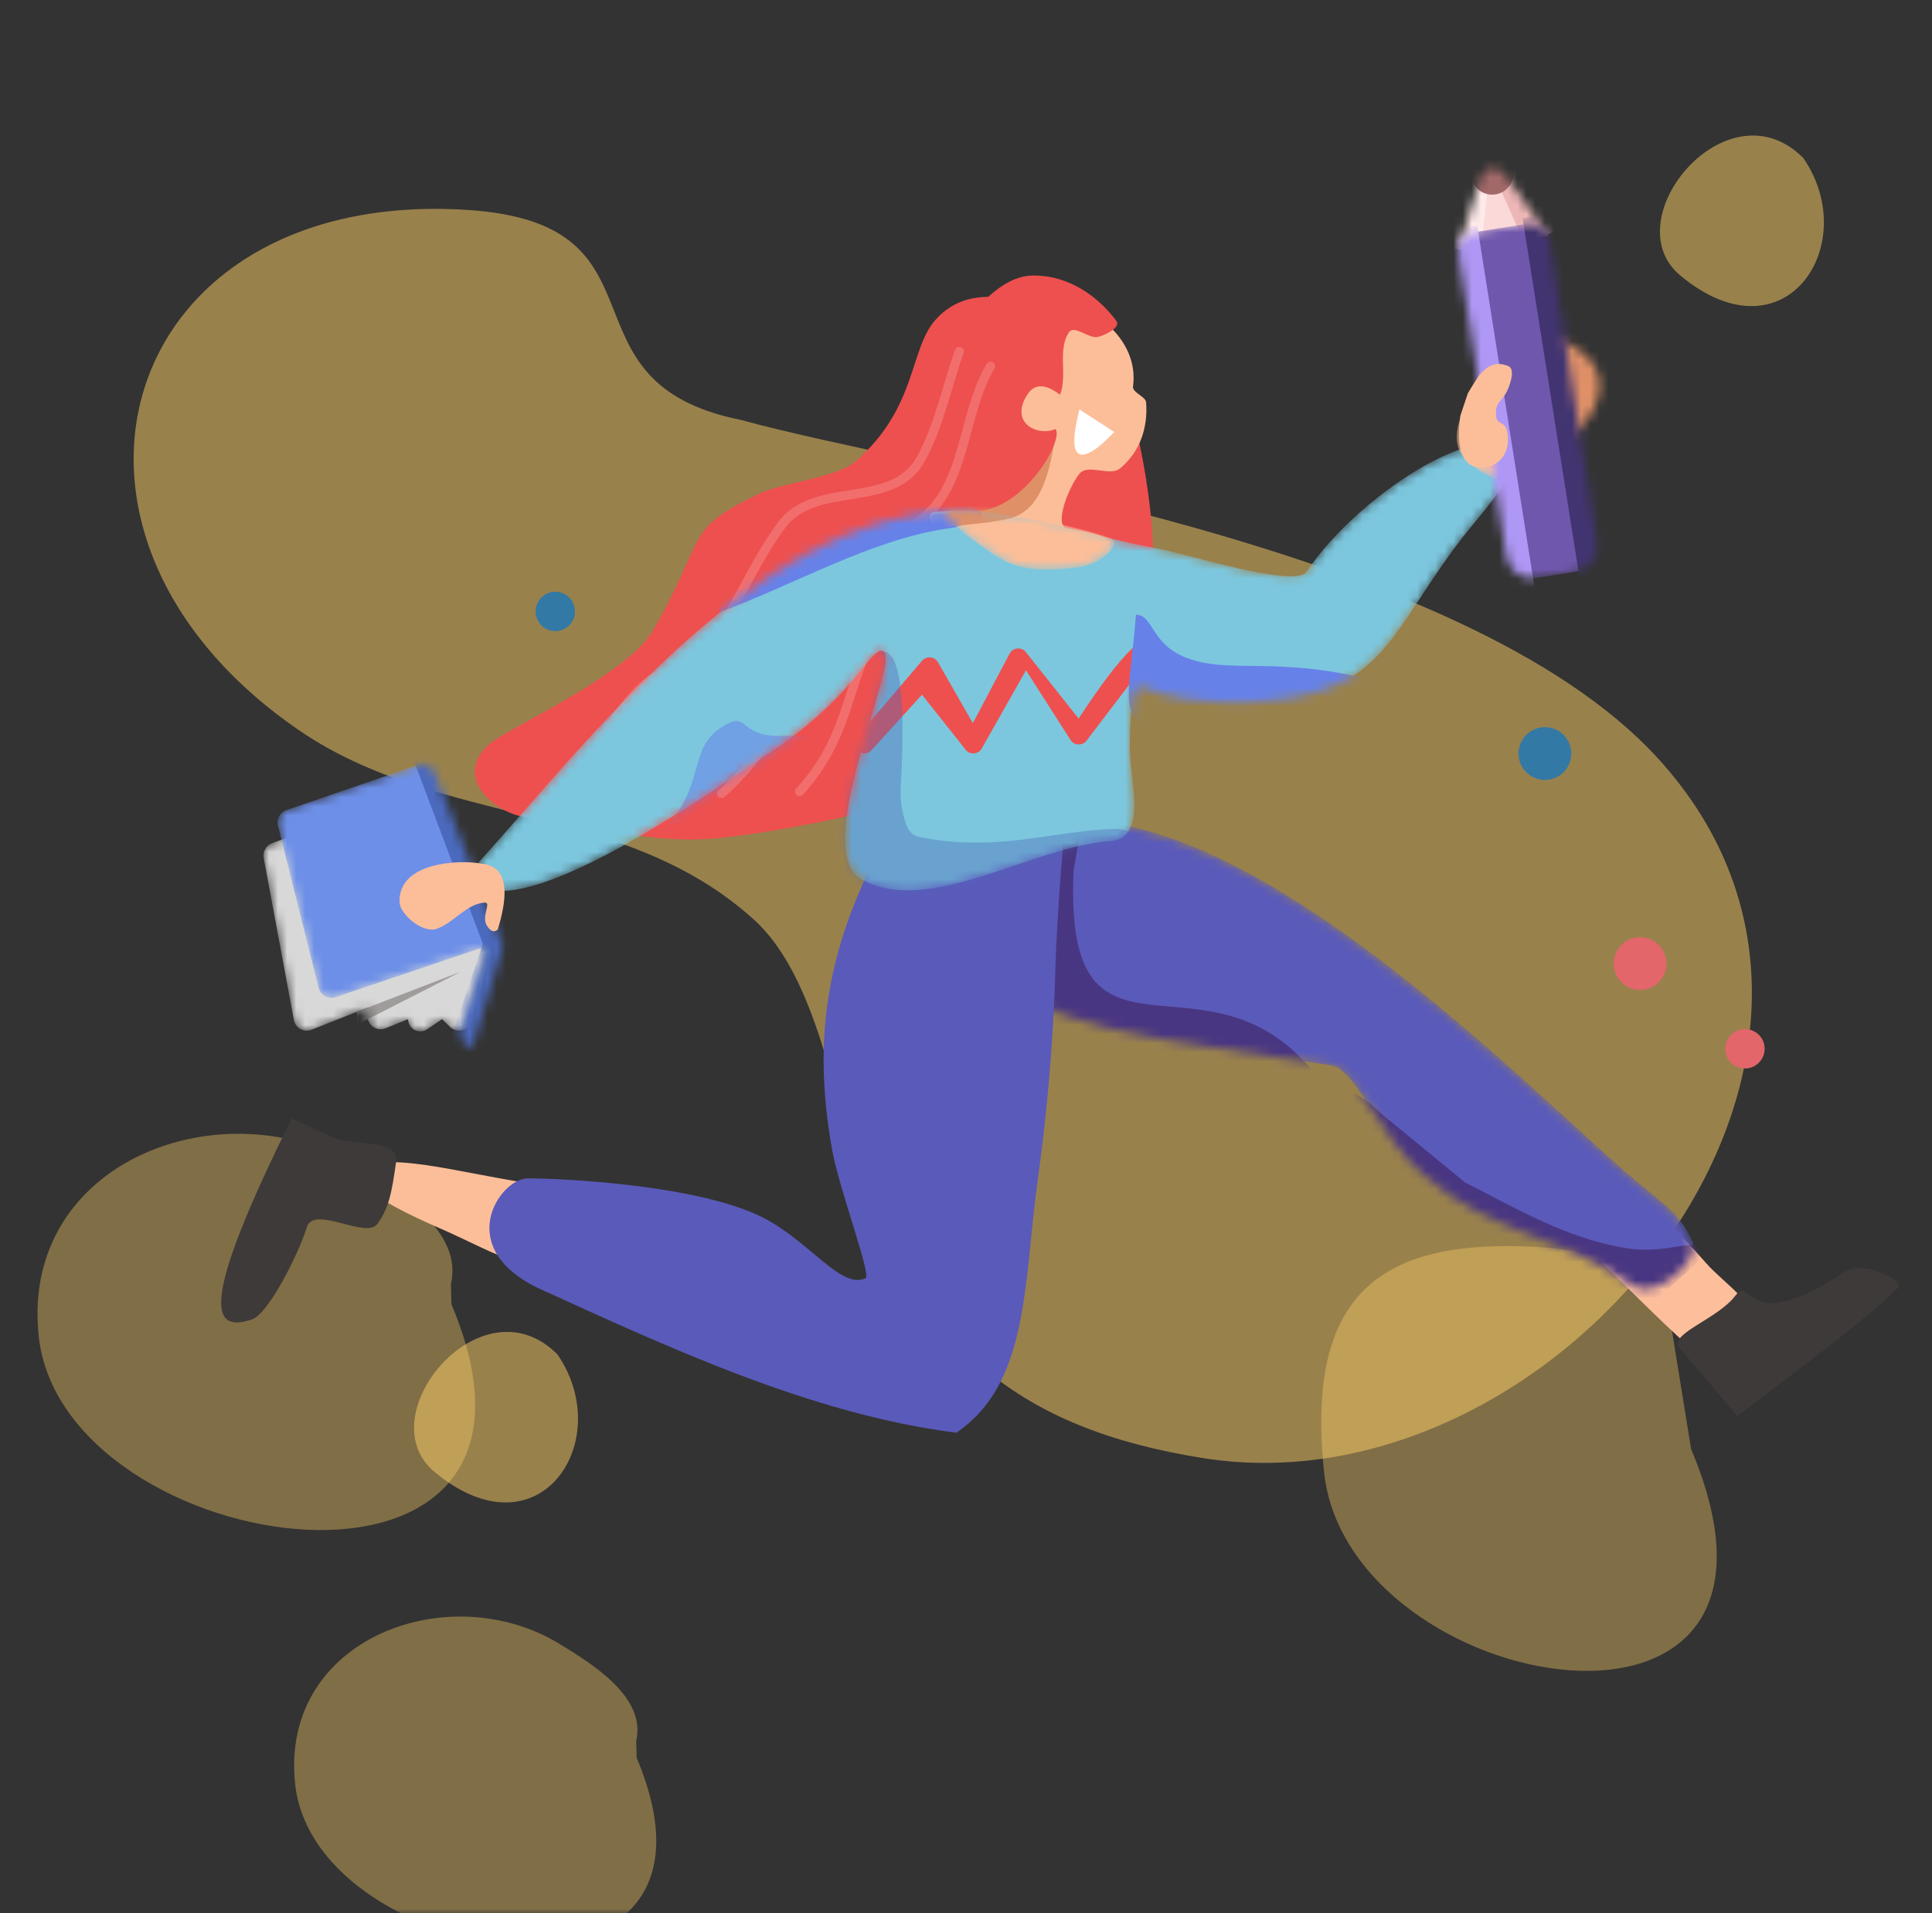 <svg width="212" height="210" viewBox="0 0 212 210" fill="none" xmlns="http://www.w3.org/2000/svg">
<rect x="0" y="0" width="212" height="210" fill="#333333" stroke="none"/>
<mask id="mask0" mask-type="alpha" maskUnits="userSpaceOnUse" x="0" y="0" width="212" height="210">
<rect x="0.523" y="0.5" width="210.994" height="209.5" fill="#C4C4C4"/>
</mask>
<g mask="url(#mask0)">
<path opacity="0.376" fill-rule="evenodd" clip-rule="evenodd" d="M49.483 140.919C50.854 135.077 43.503 130.647 39.42 128.129C24.686 119.041 2.182 127.322 4.248 146.648C6.889 171.353 64.981 179.771 49.535 143.152L49.483 140.919Z" fill="#FFD166"/>
<path opacity="0.376" fill-rule="evenodd" clip-rule="evenodd" d="M69.811 191.063C70.945 186.23 64.863 182.565 61.485 180.481C49.295 172.962 30.676 179.814 32.385 195.803C34.571 216.243 82.632 223.207 69.854 192.911L69.811 191.063Z" fill="#FFD166"/>
<path opacity="0.376" fill-rule="evenodd" clip-rule="evenodd" d="M183.422 145.761C183.422 138.907 174.427 136.765 165.431 136.766C151.421 136.766 143.231 142.285 145.297 161.611C147.939 186.315 201.009 195.659 185.564 159.04L183.422 145.761Z" fill="#FFD166"/>
<path opacity="0.5" fill-rule="evenodd" clip-rule="evenodd" d="M51.251 23.038C12.82 20.589 1.365 58.678 32.898 80.209C48.327 90.744 68.413 87.936 82.753 100.957C89.707 107.27 91.585 121.157 94.192 128.466C101.029 147.634 111.575 156.817 132.096 160.048C171.238 166.209 211.806 115.819 181.866 83.168C160.379 59.734 102.01 51.799 81.301 46.091C60.533 41.925 74.377 24.512 51.251 23.038Z" fill="#FFD166"/>
<path fill-rule="evenodd" clip-rule="evenodd" d="M175.302 138.119C178.438 141.155 183.35 146.176 186.715 148.986C188.63 150.585 191.685 148.118 192.598 146.343C193.863 143.886 189.149 140.862 187.214 138.638C179.973 130.312 181.137 134.364 178.759 138.007L175.302 138.119Z" fill="#FDBE9C"/>
<path fill-rule="evenodd" clip-rule="evenodd" d="M62.735 130.265C56.57 130.265 47.262 127.287 42.283 127.573C34.849 128 41.705 131.994 48.208 134.788C54.207 137.365 61.453 142.142 58.619 134.41L62.735 130.265Z" fill="#FCBE99"/>
<path fill-rule="evenodd" clip-rule="evenodd" d="M102.679 35.071C99.778 38.291 100.651 44.72 93.931 50.597C91.788 52.47 85.871 52.948 83.308 54.181C74.871 58.238 77.707 58.683 71.655 69.194C68.836 74.091 55.687 79.948 53.77 81.603C49.538 85.26 54.302 89.198 57.526 89.653C64.696 90.664 71.93 92.766 79.125 91.959C92.162 90.495 104.837 86.597 117.434 82.93C124.332 80.921 126.09 69.138 126.466 64.333C127.006 57.417 125.178 47.139 122.593 39.787C120.635 34.219 118.806 31.43 110.64 32.801C107.267 32.168 104.613 32.925 102.679 35.071Z" fill="#EE504F"/>
<mask id="mask1" mask-type="alpha" maskUnits="userSpaceOnUse" x="103" y="90" width="83" height="52">
<path d="M103.337 104.264C116.775 113.79 124.844 113.502 146.072 116.948C148.837 117.397 151.378 124.743 156.131 128.895C163.944 135.721 170.678 135.154 179.165 141.123C181.526 142.784 186.757 138.447 185.662 136.125C184.127 132.871 182.357 132.091 178.351 128.606C166.562 118.351 137.475 88.512 116.516 90.089C112.205 90.413 111.366 96.85 107.81 99.309L103.337 104.264Z" fill="white"/>
</mask>
<g mask="url(#mask1)">
<path d="M103.337 104.264C116.775 113.79 124.844 113.502 146.072 116.948C148.837 117.397 151.378 124.743 156.131 128.895C163.944 135.721 170.678 135.154 179.165 141.123C181.526 142.784 186.757 138.447 185.662 136.125C184.127 132.871 182.357 132.091 178.351 128.606C166.562 118.351 137.475 88.512 116.516 90.089C112.205 90.413 111.366 96.85 107.81 99.309L103.337 104.264Z" fill="#5A5ABA"/>
<path fill-rule="evenodd" clip-rule="evenodd" d="M119.367 86.542C117.777 89.355 114.522 87.64 113.178 90.579C102.176 114.632 112.765 113.287 141.809 118.607C142.261 118.69 144.925 118.681 144.646 118.315C132.65 102.506 116.672 120.299 117.811 95.503L119.367 86.542Z" fill="#493682"/>
<path fill-rule="evenodd" clip-rule="evenodd" d="M160.797 129.807C166.463 132.66 171.874 135.926 178.42 136.989C183.562 137.824 186.702 135.19 186.776 137.994C186.778 138.079 176.446 147.932 174.757 146.903C164.524 140.672 155.13 133.15 145.58 125.916C144.923 125.419 143.463 123.691 144.277 123.817L145.054 122.892C147.592 123.286 145.832 116.595 151.633 122.288" fill="#493682"/>
</g>
<path fill-rule="evenodd" clip-rule="evenodd" d="M97.749 90.897C91.069 102.869 88.938 112.992 91.313 126.223C92.09 130.551 95.657 139.98 94.979 140.295C92.275 141.55 88.88 136.276 83.745 133.649C76.783 130.088 61.934 129.333 57.91 129.333C54.848 129.333 49.514 137.049 59.425 141.55C72.937 147.686 88.938 155.223 104.932 157.25C112.965 151.85 112.312 140.764 113.893 129.333C115.486 117.817 115.738 108.891 115.8 106.617C115.998 99.321 116.863 90.647 117.07 87.26C117.312 83.322 117.461 91.648 101.724 90.697L97.749 90.897Z" fill="#5A5ABA"/>
<path fill-rule="evenodd" clip-rule="evenodd" d="M109.352 51.938C109.399 53.395 108.283 56.114 106.88 56.114C105.301 56.114 102.375 55.979 102.097 56.387C101.335 57.506 104.932 60.691 106.377 61.376C108.892 62.569 112.405 63.649 115.268 62.718C116.946 62.173 122.107 59.933 121.428 59.168C121.055 58.748 119.307 58.418 117.129 58.018C115.589 57.736 117.23 53.528 118.433 52.014C119.375 50.828 121.777 52.367 122.936 51.39C125.129 49.541 125.975 46.889 125.764 44.164C125.714 43.516 124.234 43.09 124.327 42.42C125.046 37.212 119.74 32.788 113.775 32.799C93.533 36.571 109.233 48.256 109.352 51.938Z" fill="#FCBE99"/>
<path fill-rule="evenodd" clip-rule="evenodd" d="M115.8 47.937C115.122 52.014 113.988 58.472 107.702 56.68C106.197 56.251 108.835 54.613 108.687 53.962C108.139 51.558 111.724 49.225 112.844 48.715L115.8 47.937Z" fill="#DF9067"/>
<path fill-rule="evenodd" clip-rule="evenodd" d="M106.882 34.245C103.513 36.194 99.888 35.67 101.128 41.468C101.943 45.28 101.719 46.01 104.933 48.714L106.882 56.116C112.301 56.116 116.771 48.328 115.826 47.082C113.895 47.936 110.733 46.464 112.715 43.332C113.502 42.09 114.704 42.09 116.323 43.332C117.153 41.185 116.019 38.416 117.284 36.493C117.881 35.586 119.452 37.233 120.506 36.973C121.366 36.76 123.021 35.916 122.491 35.206C120.96 33.154 117.857 30.24 113.406 30.24C111.289 30.24 109.115 31.575 106.882 34.245Z" fill="#EE504F"/>
<g opacity="0.215">
<path opacity="0.8" d="M105.266 38.58C103.855 42.52 103.061 46.739 101.034 50.401C97.92 56.028 89.487 52.63 85.775 57.625C82.687 61.779 80.843 66.697 77.75 70.918C73.401 76.856 73.401 68.476 63.984 84.308" stroke="white" stroke-linecap="round"/>
<path opacity="0.8" d="M108.687 40.202C105.518 45.598 106.074 53.392 100.905 57.165C97.627 59.557 93.646 60.987 90.641 63.716C85.732 68.172 89.943 77.531 79.18 87.095" stroke="white" stroke-linecap="round"/>
<path opacity="0.8" d="M99.324 65.055C92.236 72.542 94.59 79.363 87.738 86.883" stroke="white" stroke-linecap="round"/>
</g>
<mask id="mask2" mask-type="alpha" maskUnits="userSpaceOnUse" x="52" y="48" width="115" height="50">
<path d="M52.1 95.116C65.292 80.638 85.838 52.857 109.343 56.364C117.687 57.609 118.917 58.69 127.209 60.241C130.289 60.817 142.142 64.591 143.384 62.733C149.368 53.783 164.53 44.552 166.314 50.716C166.593 51.68 162.257 56.803 161.412 57.835C154.592 66.176 152.822 72.963 145.732 75.549C139.402 77.857 129.67 77.374 125.795 75.549C125.085 75.214 123.972 74.272 123.972 82.251C123.972 85.575 125.981 92.03 121.85 92.317C113.15 92.921 102.02 100.603 94.56 96.544C91.092 94.657 93.465 86.137 94.56 82.251C96.444 75.566 98.028 71.433 96.702 71.433C95.376 71.433 93.582 76.433 85.013 82.251C76.896 87.761 60.597 99.004 53.736 97.686L52.1 95.116Z" fill="white"/>
</mask>
<g mask="url(#mask2)">
<path d="M52.1 95.116C65.292 80.638 85.838 52.857 109.343 56.364C117.687 57.609 118.917 58.69 127.209 60.241C130.289 60.817 142.142 64.591 143.384 62.733C149.368 53.783 164.53 44.552 166.314 50.716C166.593 51.68 162.257 56.803 161.412 57.835C154.592 66.176 152.822 72.963 145.732 75.549C139.402 77.857 129.67 77.374 125.795 75.549C125.085 75.214 123.972 74.272 123.972 82.251C123.972 85.575 125.981 92.03 121.85 92.317C113.15 92.921 102.02 100.603 94.56 96.544C91.092 94.657 93.465 86.137 94.56 82.251C96.444 75.566 98.028 71.433 96.702 71.433C95.376 71.433 93.582 76.433 85.013 82.251C76.896 87.761 60.597 99.004 53.736 97.686L52.1 95.116Z" fill="#7CC7DE"/>
<path opacity="0.549" fill-rule="evenodd" clip-rule="evenodd" d="M85.415 80.769C80.949 80.769 82.208 77.847 79.18 79.813C75.305 82.329 77.678 86.194 72.444 91.5C68.598 95.398 100.799 78.238 91.986 80.769H85.415Z" fill="#6682E9"/>
<path fill-rule="evenodd" clip-rule="evenodd" d="M78.932 67.201C87.26 64.139 95.517 59.26 103.915 58.016C113.883 56.539 101.706 53.907 99.294 54.894C84.604 60.906 87.915 59.014 78.934 66.439L78.932 67.201Z" fill="#6682E9"/>
<path d="M124.936 70.23C125.298 69.755 125.976 69.663 126.45 70.025C126.897 70.365 127.005 70.986 126.714 71.453L126.655 71.539L119.233 81.286C118.828 81.817 118.052 81.852 117.599 81.385L117.526 81.302L112.583 73.567L107.747 82.117C107.365 82.839 106.365 82.886 105.91 82.238L105.854 82.149L101.171 76.248L95.66 82.314C95.297 82.74 94.675 82.813 94.224 82.502L94.137 82.434C93.711 82.071 93.637 81.449 93.949 80.998L94.017 80.911L101.171 72.531C101.633 71.989 102.474 72.04 102.874 72.606L102.93 72.695L106.753 79.371L110.781 71.748C111.129 71.088 112.016 70.979 112.517 71.506L112.583 71.582L118.356 78.869C120.81 75.125 122.742 72.588 124.151 71.261C124.385 71.04 124.647 70.696 124.936 70.23Z" fill="#EE504F"/>
<g style="mix-blend-mode:multiply">
<path fill-rule="evenodd" clip-rule="evenodd" d="M96.701 71.432C98.765 71.432 99.415 76 98.838 86.462C98.765 87.799 98.976 89.172 99.415 90.438C99.62 91.032 100.081 91.686 100.695 91.821C103.274 92.388 105.953 92.558 108.591 92.455C113.21 92.275 117.759 91.104 122.379 90.976C123.17 90.954 125.166 91.567 124.513 92.013C121.469 94.096 117.871 95.274 114.376 96.451C87.662 105.447 84.677 104.711 93.151 79.744C95.004 74.202 96.187 71.432 96.701 71.432Z" fill="#4F6DBA" fill-opacity="0.4"/>
</g>
<path fill-rule="evenodd" clip-rule="evenodd" d="M124.644 67.469C123.65 80.895 120.45 80.895 141.195 78.782C144.831 78.412 154.789 75.703 150.515 74.626C139.929 71.96 134.985 74.037 130.169 72.19C126.269 70.695 126.561 67.469 124.644 67.469Z" fill="#6682E9"/>
</g>
<mask id="mask3" mask-type="alpha" maskUnits="userSpaceOnUse" x="28" y="86" width="26" height="28">
<path d="M29.841 92.553L45.924 86.463L53.952 104.496L51.753 112.071C51.531 112.835 50.731 113.275 49.967 113.053C49.738 112.986 49.528 112.863 49.358 112.695L48.51 111.86L46.875 112.97C46.262 113.386 45.428 113.226 45.012 112.613C44.861 112.391 44.78 112.129 44.78 111.86L42.306 112.862C41.569 113.161 40.729 112.805 40.43 112.067C40.361 111.896 40.325 111.712 40.325 111.527V110.593L34.19 113.021C33.45 113.314 32.613 112.951 32.321 112.211C32.286 112.125 32.261 112.036 32.244 111.945L28.935 94.164C28.807 93.478 29.189 92.8 29.841 92.553Z" fill="white"/>
</mask>
<g mask="url(#mask3)">
<path d="M29.841 92.553L45.924 86.463L53.952 104.496L51.753 112.071C51.531 112.835 50.731 113.275 49.967 113.053C49.738 112.986 49.528 112.863 49.358 112.695L48.51 111.86L46.875 112.97C46.262 113.386 45.428 113.226 45.012 112.613C44.861 112.391 44.78 112.129 44.78 111.86L42.306 112.862C41.569 113.161 40.729 112.805 40.43 112.067C40.361 111.896 40.325 111.712 40.325 111.527V110.593L34.19 113.021C33.45 113.314 32.613 112.951 32.321 112.211C32.286 112.125 32.261 112.036 32.244 111.945L28.935 94.164C28.807 93.478 29.189 92.8 29.841 92.553Z" fill="#D8D8D8"/>
<path fill-rule="evenodd" clip-rule="evenodd" d="M39.158 111.046L50.556 106.656L39.158 112.476V111.046Z" fill="#A19C9C"/>
</g>
<mask id="mask4" mask-type="alpha" maskUnits="userSpaceOnUse" x="30" y="83" width="26" height="32">
<path d="M31.433 88.914L45.875 83.96C46.603 83.71 47.4 84.078 47.682 84.794L55.201 103.863L51.953 114.543C51.869 114.82 51.577 114.976 51.3 114.892C51.153 114.847 51.032 114.739 50.971 114.598L50.511 113.525C50.443 113.368 50.434 113.191 50.485 113.027L53.34 103.863L36.826 109.445C36.072 109.7 35.255 109.295 35 108.542C34.988 108.505 34.977 108.468 34.968 108.431L30.503 90.627C30.32 89.901 30.725 89.156 31.433 88.914Z" fill="white"/>
</mask>
<g mask="url(#mask4)">
<path d="M31.433 88.914L45.875 83.96C46.603 83.71 47.4 84.078 47.682 84.794L55.201 103.863L51.953 114.543C51.869 114.82 51.577 114.976 51.3 114.892C51.153 114.847 51.032 114.739 50.971 114.598L50.511 113.525C50.443 113.368 50.434 113.191 50.485 113.027L53.34 103.863L36.826 109.445C36.072 109.7 35.255 109.295 35 108.542C34.988 108.505 34.977 108.468 34.968 108.431L30.503 90.627C30.32 89.901 30.725 89.156 31.433 88.914Z" fill="#6D8FE8"/>
<path fill-rule="evenodd" clip-rule="evenodd" d="M44.201 80.273L52.99 103.601L48.596 116.568L55.2 119.357L60.664 101.711L48.596 79.136L44.201 80.273Z" fill="#4B6ABE"/>
</g>
<mask id="mask5" mask-type="alpha" maskUnits="userSpaceOnUse" x="103" y="56" width="20" height="7">
<path d="M103.424 56.116C107.002 55.665 112.955 56.574 118.95 58.189C120.995 58.74 119.925 58.392 121.926 59.096C123.078 59.502 121.179 61.923 118.107 62.297C111.737 63.072 110.231 61.704 107.517 59.807C105.708 58.543 104.343 57.313 103.424 56.116Z" fill="white"/>
</mask>
<g mask="url(#mask5)">
<path d="M103.424 56.116C107.002 55.665 112.955 56.574 118.95 58.189C120.995 58.74 119.925 58.392 121.926 59.096C123.078 59.502 121.179 61.923 118.107 62.297C111.737 63.072 110.231 61.704 107.517 59.807C105.708 58.543 104.343 57.313 103.424 56.116Z" fill="#FCBE99"/>
<path fill-rule="evenodd" clip-rule="evenodd" d="M104.053 57.835C106.299 57.526 108.581 57.422 110.789 56.91C116.128 55.67 100.779 52.084 103.661 57.717L104.053 57.835Z" fill="#DF9067"/>
</g>
<path fill-rule="evenodd" clip-rule="evenodd" d="M32.025 122.733C21.734 143.442 23.23 146.333 27.668 144.805C29.425 144.2 32.704 137.796 33.664 134.706C34.444 132.196 40.177 136.075 41.425 134.314C42.672 132.554 42.975 130.993 43.465 127.53C43.841 124.878 38.915 125.924 36.277 124.748C33.443 123.405 32.025 122.733 32.025 122.733Z" fill="#3E3A39"/>
<path fill-rule="evenodd" clip-rule="evenodd" d="M184.115 147.699L190.625 155.433C195.122 151.904 203.194 146.192 208.224 141.407C209.114 140.56 204.419 138.279 202.497 139.552C191.192 147.042 192.332 139.717 190.429 142.204C188.527 144.691 183.649 146.214 184.115 147.699Z" fill="#3E3A39"/>
<path fill-rule="evenodd" clip-rule="evenodd" d="M43.843 99.037C43.892 100.326 46.365 102.493 47.934 101.938C49.808 101.274 51.179 99.21 53.162 99.066C53.988 99.006 52.81 100.523 53.399 101.54C53.792 102.218 54.197 102.383 54.615 102.037C55.544 98.99 56.239 95.023 52.688 94.772C50.426 94.362 43.673 94.587 43.843 99.037Z" fill="#FCBE99"/>
<mask id="mask6" mask-type="alpha" maskUnits="userSpaceOnUse" x="159" y="37" width="17" height="16">
<path d="M170.139 37.213C165.414 38.707 163.408 37.726 161.909 41.948C161.083 44.277 159.275 46.755 160.01 49.114C160.571 50.913 164.21 53.279 165.908 52.461C174.809 48.172 179.677 40.651 170.98 37.241L170.139 37.213Z" fill="white"/>
</mask>
<g mask="url(#mask6)">
<path d="M170.139 37.213C165.414 38.707 163.408 37.726 161.909 41.948C161.083 44.277 159.275 46.755 160.01 49.114C160.571 50.913 164.21 53.279 165.908 52.461C174.809 48.172 179.677 40.651 170.98 37.241L170.139 37.213Z" fill="#FCBE99"/>
<path fill-rule="evenodd" clip-rule="evenodd" d="M169.934 35.574L171.783 48.715H178.863L177.683 37.299L169.934 35.574Z" fill="#DF9067"/>
</g>
<mask id="mask7" mask-type="alpha" maskUnits="userSpaceOnUse" x="159" y="18" width="11" height="10">
<path d="M165.053 19.054L169.935 25.882L159.974 27.46L162.508 19.457C162.748 18.699 163.558 18.278 164.316 18.518C164.613 18.613 164.872 18.8 165.053 19.054Z" fill="white"/>
</mask>
<g mask="url(#mask7)">
<path d="M165.053 19.054L169.935 25.882L159.975 27.46L162.508 19.457C162.748 18.699 163.558 18.278 164.316 18.518C164.613 18.613 164.872 18.8 165.053 19.054Z" fill="#FBD9D9"/>
<path d="M168.762 15.858L163.498 18.202L167.353 26.861L172.617 24.517L168.762 15.858Z" fill="#EEB7B7"/>
<path d="M157.767 17.599L163.498 18.201L162.507 27.628L156.777 27.026L157.767 17.599Z" fill="#FFEAEA"/>
<path d="M164.109 21.335C165.386 21.132 166.257 19.933 166.055 18.656C165.853 17.379 164.654 16.508 163.377 16.71C162.1 16.912 161.228 18.111 161.431 19.389C161.633 20.666 162.832 21.537 164.109 21.335Z" fill="#A36969"/>
</g>
<mask id="mask8" mask-type="alpha" maskUnits="userSpaceOnUse" x="160" y="24" width="16" height="40">
<path d="M161.847 25.477L167.539 24.576C168.718 24.389 169.825 25.193 170.012 26.372L175.251 59.458C175.5 61.029 174.427 62.506 172.855 62.755L168.586 63.431C167.015 63.68 165.539 62.608 165.29 61.036L160.051 27.95C159.864 26.771 160.669 25.664 161.847 25.477Z" fill="white"/>
</mask>
<g mask="url(#mask8)">
<path d="M161.847 25.477L167.539 24.576C168.718 24.389 169.825 25.193 170.012 26.372L175.251 59.458C175.5 61.03 174.427 62.506 172.855 62.755L168.586 63.431C167.015 63.68 165.539 62.608 165.29 61.036L160.051 27.95C159.864 26.771 160.669 25.664 161.847 25.477Z" fill="#6F57AD"/>
<path d="M162.096 24.744L157.115 25.533L164.439 71.782L169.419 70.993L162.096 24.744Z" fill="#AF97F5"/>
<path d="M172.057 23.166L167.076 23.955L174.4 70.204L179.38 69.415L172.057 23.166Z" fill="#423471"/>
</g>
<path fill-rule="evenodd" clip-rule="evenodd" d="M161.063 43.179C162.272 41.139 163.312 39.322 165.474 40.161C166.26 40.466 165.797 41.922 165.474 42.689C164.835 44.208 164.032 43.995 164.164 45.637C164.268 46.926 165.474 45.841 165.474 48.263C165.474 50.303 163.94 51.368 162.483 51.331C161.022 51.294 159.639 50.146 160.243 45.637L161.063 43.179Z" fill="#FCBE99"/>
<path fill-rule="evenodd" clip-rule="evenodd" d="M118.442 44.94L122.266 47.414C120.454 49.329 119.18 50.137 118.442 49.838C117.704 49.539 117.704 47.906 118.442 44.94Z" fill="white"/>
<path opacity="0.5" fill-rule="evenodd" clip-rule="evenodd" d="M47.663 161.541C59.164 171.127 67.669 158.125 61.17 148.657C52.844 140.277 40.299 155.403 47.663 161.541Z" fill="#FFD166"/>
<path opacity="0.5" fill-rule="evenodd" clip-rule="evenodd" d="M184.376 30.233C195.877 39.818 204.382 26.817 197.883 17.348C189.557 8.969 177.011 24.095 184.376 30.233Z" fill="#FFD166"/>
<path d="M169.523 85.605C171.123 85.605 172.419 84.308 172.419 82.708C172.419 81.108 171.123 79.811 169.523 79.811C167.924 79.811 166.627 81.108 166.627 82.708C166.627 84.308 167.924 85.605 169.523 85.605Z" fill="#3279A5"/>
<path d="M60.934 69.272C62.128 69.272 63.095 68.304 63.095 67.11C63.095 65.917 62.128 64.949 60.934 64.949C59.741 64.949 58.773 65.917 58.773 67.11C58.773 68.304 59.741 69.272 60.934 69.272Z" fill="#3279A5"/>
<path d="M179.968 108.657C181.568 108.657 182.865 107.361 182.865 105.761C182.865 104.161 181.568 102.864 179.968 102.864C178.369 102.864 177.072 104.161 177.072 105.761C177.072 107.361 178.369 108.657 179.968 108.657Z" fill="#E2666A"/>
<path d="M191.477 117.272C192.671 117.272 193.638 116.304 193.638 115.11C193.638 113.917 192.671 112.949 191.477 112.949C190.284 112.949 189.316 113.917 189.316 115.11C189.316 116.304 190.284 117.272 191.477 117.272Z" fill="#E2666A"/>
</g>
</svg>
